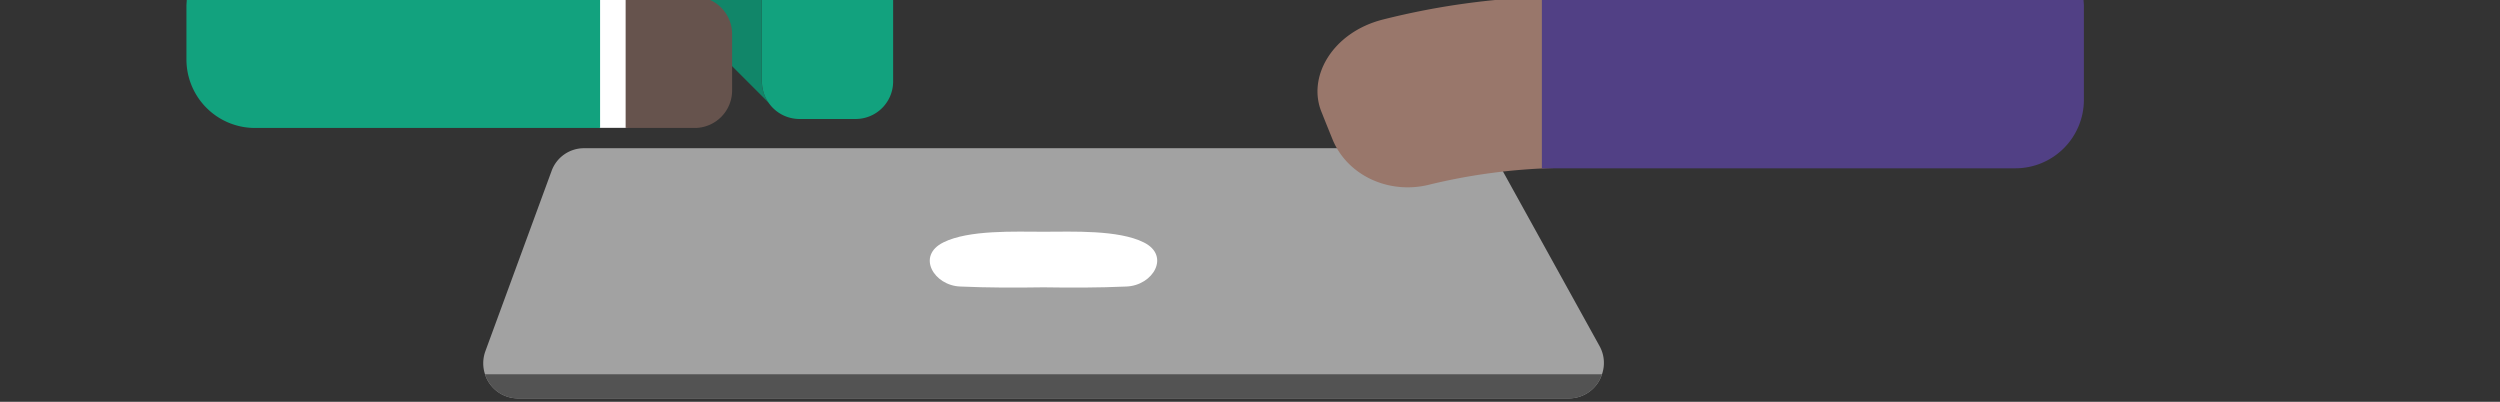 <svg id="Layer_1" data-name="Layer 1" xmlns="http://www.w3.org/2000/svg" viewBox="0 .8 590 94.82"><rect x="0" y=".8" width="590" height="94.82" fill="#333333" stroke="none"/><defs><style>.cls-1{fill:#a2a2a2;}.cls-2{fill:#fff;}.cls-3{fill:#535353;}.cls-4{fill:#118669;}.cls-5{fill:#12a27e;}.cls-6{fill:#66534d;}.cls-7{fill:#99776b;}.cls-8{fill:#514085;}</style></defs><title>bubblesbottom</title><path class="cls-1" d="M378.07,89.13a8.21,8.21,0,0,1-7.82,5.69h-248a8.2,8.2,0,0,1-7.79-5.69,8.34,8.34,0,0,1,.07-5.4l15.63-42.55a8.13,8.13,0,0,1,7.72-5.4H346.71A8.32,8.32,0,0,1,354,40l.75,1.36,22.78,41.18A8.18,8.18,0,0,1,378.07,89.13Z"/><path class="cls-2" d="M269.92,58c-6-3-16.88-2.51-23.54-2.51h-.19c-6.56,0-17.56-.48-23.54,2.51-6.46,3.18-2.22,10.22,4,10.42,6.47.29,13,.29,19.59.19,6.56.1,13.12.1,19.58-.19C272.14,68.19,276.29,61.15,269.92,58Z"/><path class="cls-3" d="M378.07,89.13a8.21,8.21,0,0,1-7.82,5.69h-248a8.2,8.2,0,0,1-7.79-5.69Z"/><path class="cls-4" d="M181.36,25l-25-25h23.43V20A8.86,8.86,0,0,0,181.36,25Z"/><path class="cls-5" d="M200,0H179.82V20a8.86,8.86,0,0,0,8.88,8.88h13.21A8.85,8.85,0,0,0,210.78,20V0Z"/><rect class="cls-2" x="141.41" width="6.68" height="30.97"/><path class="cls-6" d="M172.78,8.87V22.1A8.85,8.85,0,0,1,163.9,31H147.65V0H163.9A8.85,8.85,0,0,1,172.78,8.87Z"/><path class="cls-5" d="M141.62,0V31H60.21A16.18,16.18,0,0,1,44,14.77V2l.13-2Z"/><path class="cls-7" d="M366.55,0V40.46a139.91,139.91,0,0,0-29.58,4c-9,2.13-18.71-2-22.39-10.51-.86-2.13-1.73-4.25-2.6-6.47-3.67-8.49,2.51-19.1,14.47-22.09A178.5,178.5,0,0,1,366.55,0Z"/><path class="cls-8" d="M363.88,40.52H475.59A16.18,16.18,0,0,0,491.8,24.31V2l-.15-2H363.88Z"/></svg>